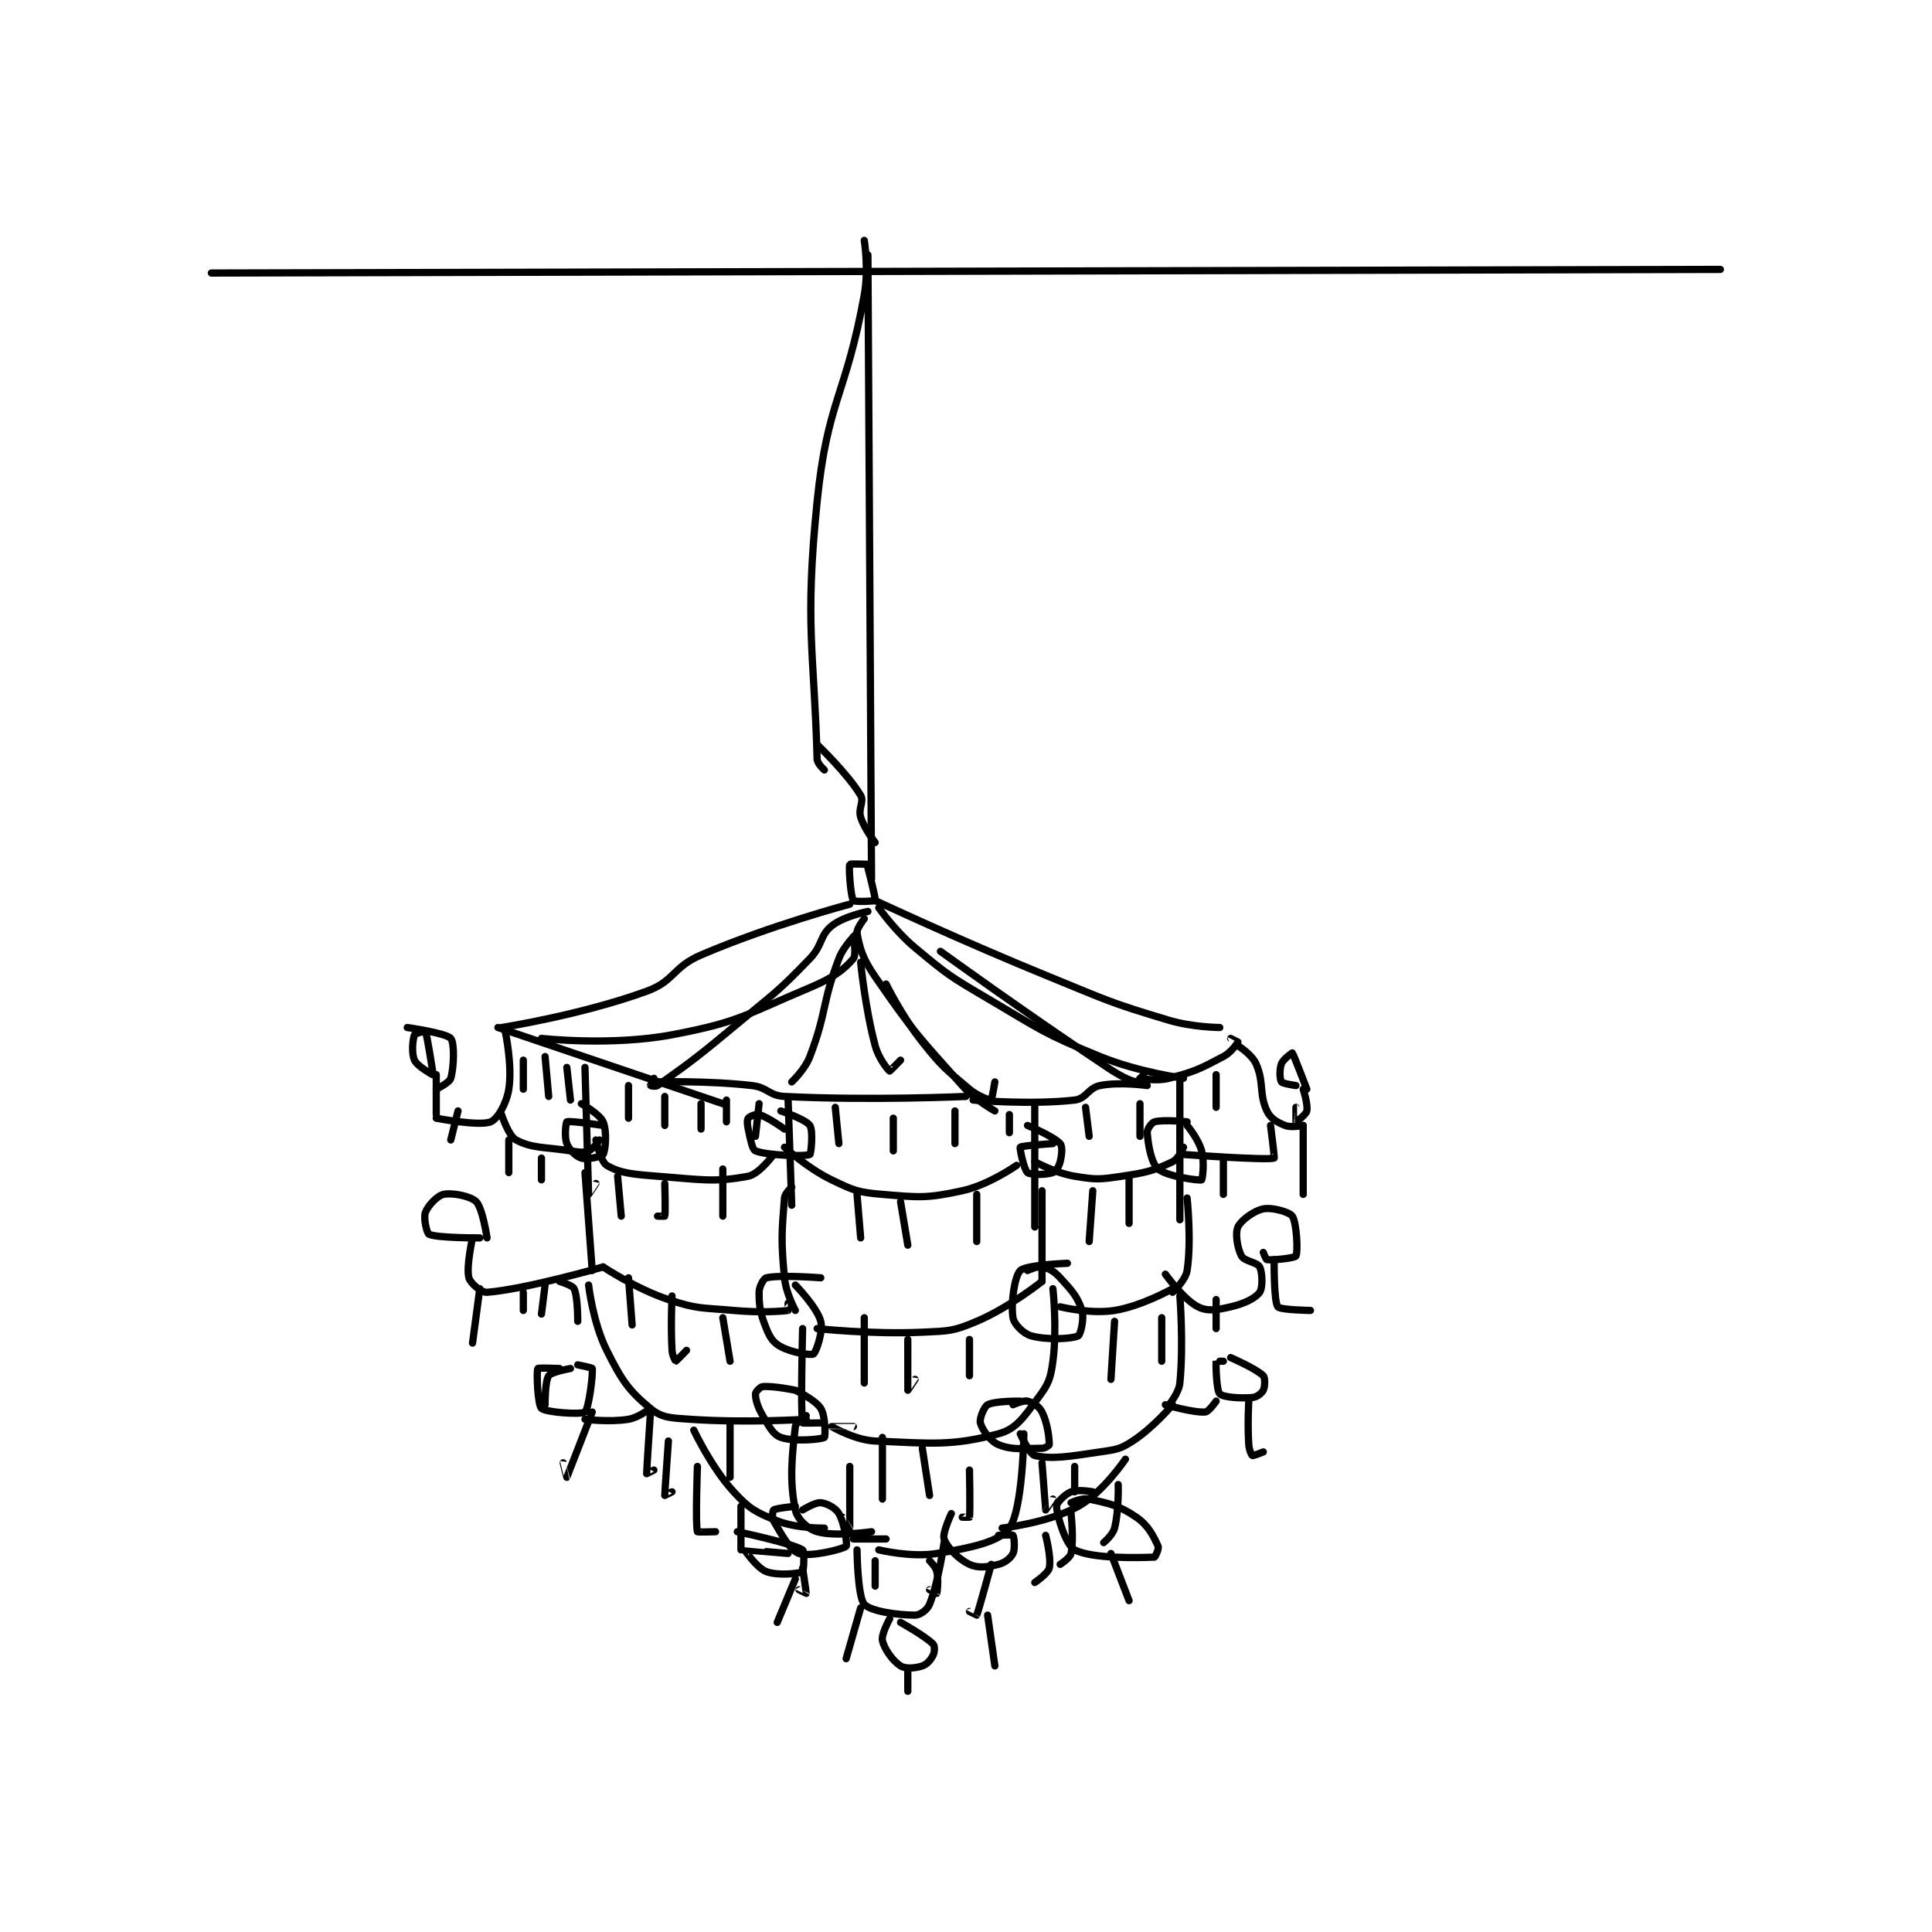 <?xml version="1.0" encoding="utf-8"?>
<!DOCTYPE svg PUBLIC "-//W3C//DTD SVG 1.1//EN" "http://www.w3.org/Graphics/SVG/1.1/DTD/svg11.dtd">
<svg viewBox="0 0 800 800" preserveAspectRatio="xMinYMin meet" xmlns="http://www.w3.org/2000/svg" version="1.1">
<g fill="none" stroke="black" stroke-linecap="round" stroke-linejoin="round" stroke-width="1.997">
<g transform="translate(87.52,99.538) scale(1.502) translate(-104,-19)">
<path id="0" d="M284 19 C284 19 285.279 26.918 284 34 C278.94 62.022 273.858 62.856 271 91 C267.52 125.263 270.195 132.234 271 162 C271.035 163.28 273 165 273 165 "/>
<path id="1" d="M285 23 L286 195 "/>
<path id="2" d="M271 158 C271 158 279.382 165.969 283 172 C284.024 173.707 282.264 175.609 283 178 C284.009 181.28 287 185 287 185 "/>
<path id="3" d="M285 191 C285 191 280.07 190.825 280 191 C279.664 191.839 280.24 199.915 281 201 C281.298 201.426 286.924 201.171 287 201 C287.231 200.481 285 192 285 192 "/>
<path id="4" d="M280 202 C280 202 258.197 207.773 239 216 C231.123 219.376 231.757 223.179 224 226 C205.836 232.605 184 236 184 236 "/>
<path id="5" d="M288 203 C288 203 292.483 209.402 298 214 C307.116 221.596 307.606 221.886 318 228 C332.877 236.751 333.301 237.604 349 244 C359.647 248.338 372 250 372 250 "/>
<path id="6" d="M285 204 C285 204 278.319 205.303 275 208 C271.665 210.71 272.578 213.284 269 217 C259.979 226.368 259.299 226.418 249 235 C238.358 243.869 236.092 245.56 227 252 C226.466 252.378 225.015 252.031 225 252 C224.977 251.954 226 250 226 250 "/>
<path id="7" d="M284 206 C284 206 281.776 208.803 282 210 C282.801 214.272 283.527 216.97 287 222 C297.468 237.16 298.581 238.076 311 252 C314.63 256.07 320 259 320 259 "/>
<path id="8" d="M287 201 C287 201 310.797 212.139 335 222 C351.215 228.606 351.559 229.103 368 234 C374.561 235.954 382 236 382 236 "/>
<path id="9" d="M183 236 L245 257 "/>
<path id="10" d="M227 251 C227 251 240.62 250.585 253 252 C257.429 252.506 257.667 254.78 262 255 C285.672 256.204 312 255 312 255 "/>
<path id="11" d="M314 256 C314 256 329.941 257.378 342 256 C345.212 255.633 345.728 252.654 349 252 C354.454 250.909 362 252 362 252 "/>
<path id="12" d="M360 250 C360 250 364.518 250.908 368 250 C375.21 248.119 376.454 247.445 383 244 C385.201 242.841 386.887 240.282 387 240 C387.004 239.99 385 239 385 239 "/>
<path id="13" d="M185 237 C185 237 187.048 246.448 186 253 C185.351 257.053 182.886 261.246 181 262 C177.799 263.28 166 261 166 261 "/>
<path id="14" d="M387 241 C387 241 390.856 243.425 392 246 C394.271 251.109 392.79 254.304 395 259 C395.974 261.07 397.744 262.098 400 263 C401.709 263.683 405 263 405 263 "/>
<path id="15" d="M207 247 C207 247 207.986 281.853 208 282 C208.001 282.012 210 279 210 279 "/>
<path id="16" d="M263 256 L264 285 "/>
<path id="17" d="M331 257 C331 257 330.992 290.881 331 291 C331.001 291.01 333 288 333 288 "/>
<path id="18" d="M371 251 L371 289 "/>
<path id="19" d="M184 260 C184 260 185.935 265.913 188 267 C192.454 269.344 195.591 268.889 203 270 C205.398 270.36 206.403 270.599 208 270 C209.317 269.506 211 267 211 267 "/>
<path id="20" d="M210 267 C210 267 211.355 273.032 213 274 C216.644 276.144 220.083 276.468 227 277 C239.152 277.935 242.657 278.752 252 277 C255.037 276.431 259 271 259 271 "/>
<path id="21" d="M262 269 C262 269 268.333 274.79 275 278 C281.126 280.95 282.248 281.437 289 282 C299.325 282.86 301.175 283.124 311 281 C318.303 279.421 326 274 326 274 "/>
<path id="22" d="M331 273 C331 273 336.661 276.11 342 277 C347.949 277.991 348.882 277.906 355 277 C361.868 275.983 363.753 275.469 369 273 C370.613 272.241 372 269 372 269 "/>
<path id="23" d="M372 271 C372 271 394.995 272.668 397 272 C397.163 271.946 396 263 396 263 "/>
<path id="24" d="M282 282 L283 294 "/>
<path id="25" d="M294 284 L296 296 "/>
<path id="26" d="M315 282 L315 295 "/>
<path id="27" d="M347 281 L346 295 "/>
<path id="28" d="M357 277 L357 290 "/>
<path id="29" d="M383 272 L383 282 "/>
<path id="30" d="M245 275 L245 288 "/>
<path id="31" d="M229 279 C229 279 229.238 286.928 229 288 C228.988 288.053 227 288 227 288 "/>
<path id="32" d="M216 277 L217 288 "/>
<path id="33" d="M186 267 L186 276 "/>
<path id="34" d="M195 272 L195 278 "/>
<path id="35" d="M190 245 L190 253 "/>
<path id="36" d="M196 244 L197 255 "/>
<path id="37" d="M202 247 L203 256 "/>
<path id="38" d="M219 252 L219 261 "/>
<path id="39" d="M229 255 L229 263 "/>
<path id="40" d="M246 256 L246 262 "/>
<path id="41" d="M255 257 L254 266 "/>
<path id="42" d="M239 257 L239 264 "/>
<path id="43" d="M276 258 L277 268 "/>
<path id="44" d="M292 261 L292 270 "/>
<path id="45" d="M309 259 L309 268 "/>
<path id="46" d="M324 260 L324 265 "/>
<path id="47" d="M345 258 L346 266 "/>
<path id="48" d="M360 257 L360 266 "/>
<path id="49" d="M381 249 L381 258 "/>
<path id="50" d="M166 260 L166 249 "/>
<path id="51" d="M165 249 C165 249 160.78 246.715 160 245 C159.13 243.086 159.502 239.329 160 238 C160.151 237.597 162.982 236.963 163 237 C163.442 237.885 165 248 165 248 "/>
<path id="52" d="M405 253 C405 253 406.382 257.279 406 259 C405.757 260.092 403.019 262.006 403 262 C402.987 261.996 403 258 403 258 "/>
<path id="53" d="M403 252 C403 252 399.327 251.49 399 251 C398.555 250.332 398.401 247.597 399 246 C399.494 244.683 402 243 402 243 C402.321 243.321 406 253 406 253 "/>
<path id="54" d="M207 276 L209 303 "/>
<path id="55" d="M212 302 C212 302 220.963 307.988 230 311 C238.176 313.725 239.061 313.187 248 314 C255.338 314.667 261.158 314.246 263 314 C263.033 313.996 263 312 263 312 "/>
<path id="56" d="M264 280 C264 280 262.105 281.683 262 283 C261.266 292.171 260.999 294.654 262 305 C262.423 309.369 265 314 265 314 "/>
<path id="57" d="M333 281 L333 306 "/>
<path id="58" d="M333 306 C333 306 324.027 313.17 315 317 C308.519 319.75 307.352 319.666 300 320 C285.937 320.639 271 319 271 319 "/>
<path id="59" d="M373 283 C373 283 374.261 294.803 373 303 C372.583 305.711 369 309 369 309 "/>
<path id="60" d="M369 308 C369 308 360.548 312.783 353 314 C346.399 315.065 338 313 338 313 "/>
<path id="61" d="M212 302 C212 302 190.737 308.13 180 309 C178.458 309.125 175.399 306.498 175 305 C174.196 301.985 176 294 176 294 "/>
<path id="62" d="M178 294 C178 294 166.262 294.056 164 293 C163.406 292.723 162.434 288.556 163 287 C163.684 285.118 166.286 282.367 168 282 C170.42 281.481 175.477 282.477 177 284 C178.8 285.8 180 294 180 294 "/>
<path id="63" d="M367 304 C367 304 372.066 311.033 376 313 C378.623 314.311 381.174 313.9 385 313 C388.801 312.106 391.777 310.681 393 309 C393.872 307.801 393.803 303.606 393 302 C392.369 300.738 388.787 300.442 388 299 C386.826 296.848 386.219 292.692 387 291 C387.853 289.153 391.387 286.523 394 286 C396.482 285.503 401.221 286.874 402 288 C403.209 289.746 403.606 297.962 403 299 C402.671 299.565 396.73 300.192 395 300 C394.732 299.97 394 298 394 298 "/>
<path id="64" d="M262 264 C262 264 257.613 260.784 255 260 C254.14 259.742 252.338 260.55 252 261 C251.688 261.416 251.698 262.643 252 264 C252.648 266.915 253.092 269.626 254 270 C257.131 271.289 267.7 271.607 269 271 C269.334 270.844 269.967 264.45 269 263 C267.872 261.308 261 259 261 259 "/>
<path id="65" d="M336 268 C336 268 327.382 268.564 327 269 C326.774 269.258 328.058 275.267 329 276 C329.886 276.689 334.096 276.635 336 276 C336.816 275.728 337.654 274.382 338 273 C338.494 271.026 338.686 268.762 338 268 C336.203 266.003 329 263 329 263 "/>
<path id="66" d="M373 262 C373 262 366.531 261.31 364 262 C363.207 262.216 361.927 264.052 362 265 C362.262 268.409 363.098 273.352 365 275 C367.38 277.062 376.343 278.274 377 278 C377.204 277.915 377.869 273.259 377 270 C376.124 266.714 373 263 373 263 "/>
<path id="67" d="M212 263 C212 263 202.77 261.615 202 262 C201.757 262.122 201.246 266.116 202 268 C202.703 269.759 204.509 271.553 206 272 C207.634 272.49 211.656 271.573 212 271 C212.673 269.878 213.096 264.557 212 262 C211.078 259.849 206 257 206 257 "/>
<path id="68" d="M208 307 C208 307 209.176 317.353 213 325 C217.103 333.207 219.001 336.044 225 341 C228.206 343.649 230.617 343.625 236 344 C251.366 345.072 268 344 268 344 "/>
<path id="69" d="M267 319 C267 319 266.397 341.866 267 345 C267.022 345.116 272 345 272 345 "/>
<path id="70" d="M336 308 C336 308 337.218 318.865 336 328 C335.358 332.811 334.814 334.248 332 338 C328.05 343.267 326.043 346.655 321 348 C308.257 351.398 302.736 350.684 287 350 C281.351 349.754 275.003 346.002 275 346 C274.999 345.999 281 346 281 346 "/>
<path id="71" d="M371 310 C371 310 372.066 323.34 371 334 C370.72 336.798 368 340 368 340 "/>
<path id="72" d="M369 340 C369 340 363.638 346.336 358 350 C354.473 352.293 353.459 352.339 349 353 C340.431 354.269 335.802 355.091 331 354 C329.551 353.671 327 348 327 348 "/>
<path id="73" d="M268 343 C268 343 265.139 344.797 265 346 C264.046 354.268 263.338 360.966 265 369 C265.523 371.53 268.402 374.258 271 375 C276.052 376.443 286 375 286 375 "/>
<path id="74" d="M328 348 C328 348 327.715 368.892 324 374 C321.232 377.807 313.504 379.416 304 381 C296.891 382.185 288 380 288 380 "/>
<path id="75" d="M281 377 L290 377 "/>
<path id="76" d="M225 341 C225 341 221.837 343.527 219 344 C213.762 344.873 207 344 207 344 "/>
<path id="77" d="M200 330 C200 330 194.106 329.766 194 330 C193.589 330.904 193.964 340.044 195 341 C196.2 342.108 205.986 342.797 207 342 C208.034 341.188 209.256 331.664 209 330 C208.965 329.77 205 329 205 329 "/>
<path id="78" d="M367 340 C367 340 374.675 342.238 378 342 C378.984 341.93 381 339 381 339 "/>
<path id="79" d="M383 328 C383 328 381.002 327.978 381 328 C380.904 328.868 381.07 336.07 382 337 C382.93 337.93 387.549 338.288 391 338 C392.226 337.898 393.577 336.846 394 336 C394.483 335.033 394.552 332.552 394 332 C392.069 330.069 385 327 385 327 "/>
<path id="80" d="M265 336 C265 336 258.916 334.735 256 335 C255.286 335.065 254 336.476 254 337 C254 338.571 254.546 340.507 256 343 C257.809 346.102 258.872 348.249 261 349 C264.588 350.267 272.247 349.548 273 349 C273.302 348.78 273.353 343.199 272 341 C270.538 338.625 265 336 265 336 "/>
<path id="81" d="M327 339 C327 339 319.992 338.914 318 340 C317.014 340.538 315.692 343.872 316 345 C316.509 346.865 318.688 350.048 321 351 C324.842 352.582 327.843 352 333 352 C333.86 352 335 351.193 335 351 C335 349.263 334.548 345.095 333 342 C332.226 340.452 330.486 339.372 329 339 C327.827 338.707 325 340 325 340 "/>
<path id="82" d="M272 305 C272 305 260.721 304.125 257 305 C256.27 305.172 255 307.399 255 309 C255 313.002 255.34 314.851 257 319 C258.014 321.536 258.947 322.895 261 324 C264.091 325.664 269.312 326.438 270 326 C270.688 325.562 272.732 319.78 272 317 C270.978 313.114 265 307 265 307 "/>
<path id="83" d="M340 301 C340 301 328.586 301.414 327 303 C325.414 304.586 324.35 312.099 325 316 C325.299 317.797 327.839 320.4 330 321 C334.396 322.221 341.306 321.847 343 321 C343.586 320.707 344.725 316.32 344 314 C342.821 310.228 341.272 308.57 338 305 C336.289 303.133 334.967 302.437 333 302 C331.689 301.709 329 303 329 303 "/>
<path id="84" d="M237 347 C237 347 241.788 357.248 248 364 C252.361 368.74 254.045 369.618 260 372 C265.406 374.163 273 374 273 374 "/>
<path id="85" d="M356 355 C356 355 349.78 364.211 343 368 C334.852 372.553 322 374 322 374 "/>
<path id="86" d="M267 369 C267 369 270.469 366.847 272 367 C273.69 367.169 276.082 368.427 277 370 C278.577 372.702 279.382 378.618 279 379 C278.182 379.818 269.028 382.06 266 381 C263.502 380.125 261.279 375.907 259 372 C258.477 371.104 258.765 369.156 259 369 C259.782 368.478 265 368 265 368 "/>
<path id="87" d="M321 376 C321 376 324.805 375.756 325 376 C325.305 376.381 325.64 379.72 325 381 C324.36 382.28 322.811 383.547 321 384 C317.951 384.762 315.393 385.117 313 384 C309.929 382.567 306.83 379.325 306 377 C305.451 375.462 308 370 308 370 "/>
<path id="88" d="M282 380 C282 380 282.139 392.906 284 395 C285.713 396.928 293.198 398 298 398 C299.372 398 301.381 396.548 302 395 C304.504 388.74 306 378 306 378 "/>
<path id="89" d="M291 399 C291 399 288.617 403.342 289 405 C289.563 407.441 291.897 410.662 294 412 C295.335 412.849 298.033 412.656 300 412 C301.311 411.563 302.344 410.311 303 409 C303.437 408.126 303.453 406.453 303 406 C300.734 403.734 294 400 294 400 "/>
<path id="90" d="M225 343 C225 343 223.967 358.509 224 359 C224.002 359.027 226 358 226 358 "/>
<path id="91" d="M230 350 C230 350 228.968 364.546 229 365 C229.002 365.026 231 364 231 364 "/>
<path id="92" d="M238 357 C238 357 237.42 372.911 238 375 C238.045 375.161 243 375 243 375 "/>
<path id="93" d="M250 368 L250 380 "/>
<path id="94" d="M354 362 C354 362 354.229 369.083 353 374 C352.523 375.906 350 378 350 378 "/>
<path id="95" d="M341 370 C341 370 341.821 377.169 341 381 C340.728 382.269 338 384 338 384 "/>
<path id="96" d="M334 376 C334 376 335.634 382.253 335 385 C334.644 386.542 331 389 331 389 "/>
<path id="97" d="M319 384 C319 384 315.502 396.913 315 398 C314.998 398.005 313 397 313 397 "/>
<path id="98" d="M302 383 C302 383 303.694 384.623 304 386 C304.533 388.399 304.079 391.802 304 392 C303.997 392.007 302 391 302 391 "/>
<path id="99" d="M287 383 L287 390 "/>
<path id="100" d="M267 385 C267 385 268.026 391.846 268 392 C267.998 392.015 266 391 266 391 "/>
<path id="101" d="M200 306 C200 306 203.572 307.058 204 308 C205.06 310.333 205 317 205 317 "/>
<path id="102" d="M219 305 L220 318 "/>
<path id="103" d="M231 310 C231 310 230.606 317.902 231 325 C231.08 326.446 231.962 328 232 328 C232.115 328 235 325 235 325 "/>
<path id="104" d="M245 316 L247 328 "/>
<path id="105" d="M284 316 L284 334 "/>
<path id="106" d="M296 322 C296 322 295.991 335.952 296 336 C296.002 336.009 298 333 298 333 "/>
<path id="107" d="M313 322 L313 332 "/>
<path id="108" d="M353 317 L352 333 "/>
<path id="109" d="M366 316 L366 328 "/>
<path id="110" d="M289 349 L289 366 "/>
<path id="111" d="M300 352 L302 365 "/>
<path id="112" d="M313 358 C313 358 313.244 369.413 313 371 C312.994 371.038 311 371 311 371 "/>
<path id="113" d="M280 357 C280 357 280.008 373.941 280 374 C279.999 374.009 278 371 278 371 "/>
<path id="114" d="M247 345 L247 360 "/>
<path id="115" d="M333 356 C333 356 333.979 368.931 334 369 C334.004 369.012 336 366 336 366 "/>
<path id="116" d="M342 357 L342 364 "/>
<path id="117" d="M195 239 C195 239 214.312 241.157 231 238 C249.658 234.47 251.137 232.503 269 225 C275.313 222.348 278.27 220.185 281 217 C281.896 215.955 281 211 281 211 "/>
<path id="118" d="M282 210 C282 210 278.406 213.322 277 217 C272.257 229.405 273.743 231.595 269 244 C267.594 247.678 264 251 264 251 "/>
<path id="119" d="M283 218 C283 218 284.18 230.425 287 241 C287.945 244.544 290.591 247.766 291 248 C291.066 248.038 294 245 294 245 "/>
<path id="120" d="M290 224 C290 224 294.323 232.842 300 240 C305.53 246.973 306.349 247.399 313 253 C315.368 254.994 318.677 256.092 319 256 C319.152 255.957 320 251 320 251 "/>
<path id="121" d="M305 215 C305 215 327.933 231.622 351 247 C354.654 249.436 357.168 250.633 359 251 C359.333 251.067 361 249 361 249 "/>
<path id="122" d="M196 307 L195 315 "/>
<path id="123" d="M190 309 L190 314 "/>
<path id="124" d="M381 311 L381 319 "/>
<path id="125" d="M405 263 L405 282 "/>
<path id="126" d="M166 253 C166 253 169.65 251.226 170 250 C170.93 246.746 171.049 240.224 170 239 C168.733 237.522 158 236 158 236 "/>
<path id="127" d="M172 259 L170 267 "/>
<path id="128" d="M178 308 L176 323 "/>
<path id="129" d="M209 342 C209 342 202.04 359.93 202 360 C201.994 360.011 201 356 201 356 "/>
<path id="130" d="M203 330 C203 330 197.746 330.934 197 332 C195.953 333.495 196 340 196 340 "/>
<path id="131" d="M390 339 C390 339 389.622 345.329 390 351 C390.097 352.449 390.75 353.875 391 354 C391.25 354.125 394 353 394 353 "/>
<path id="132" d="M397 300 C397 300 396.859 311.402 398 313 C398.618 313.865 407 314 407 314 "/>
<path id="133" d="M263 381 C263 381 251.046 379.962 251 380 C250.996 380.003 254.365 385.012 257 386 C260.194 387.198 266.081 386.551 267 386 C267.331 385.801 267.536 380.328 267 380 C263.921 378.118 249 375 249 375 "/>
<path id="134" d="M347 364 C347 364 342.884 363.246 341 364 C339.241 364.703 336.944 367.11 337 368 C337.183 370.923 339.622 378.767 342 380 C346.882 382.531 359.87 382.18 364 382 C364.213 381.991 365.295 379.649 365 379 C363.756 376.264 362.333 373.281 359 371 C354.229 367.736 351.721 367.271 346 366 C344.063 365.57 341 367 341 367 "/>
<path id="135" d="M352 381 L357 394 "/>
<path id="136" d="M265 388 L260 400 "/>
<path id="137" d="M296 413 L296 419 "/>
<path id="138" d="M283 396 L279 410 "/>
<path id="139" d="M318 398 L320 412 "/>
<path id="140" d="M104 28 L520 27 "/>
</g>
</g>
</svg>
